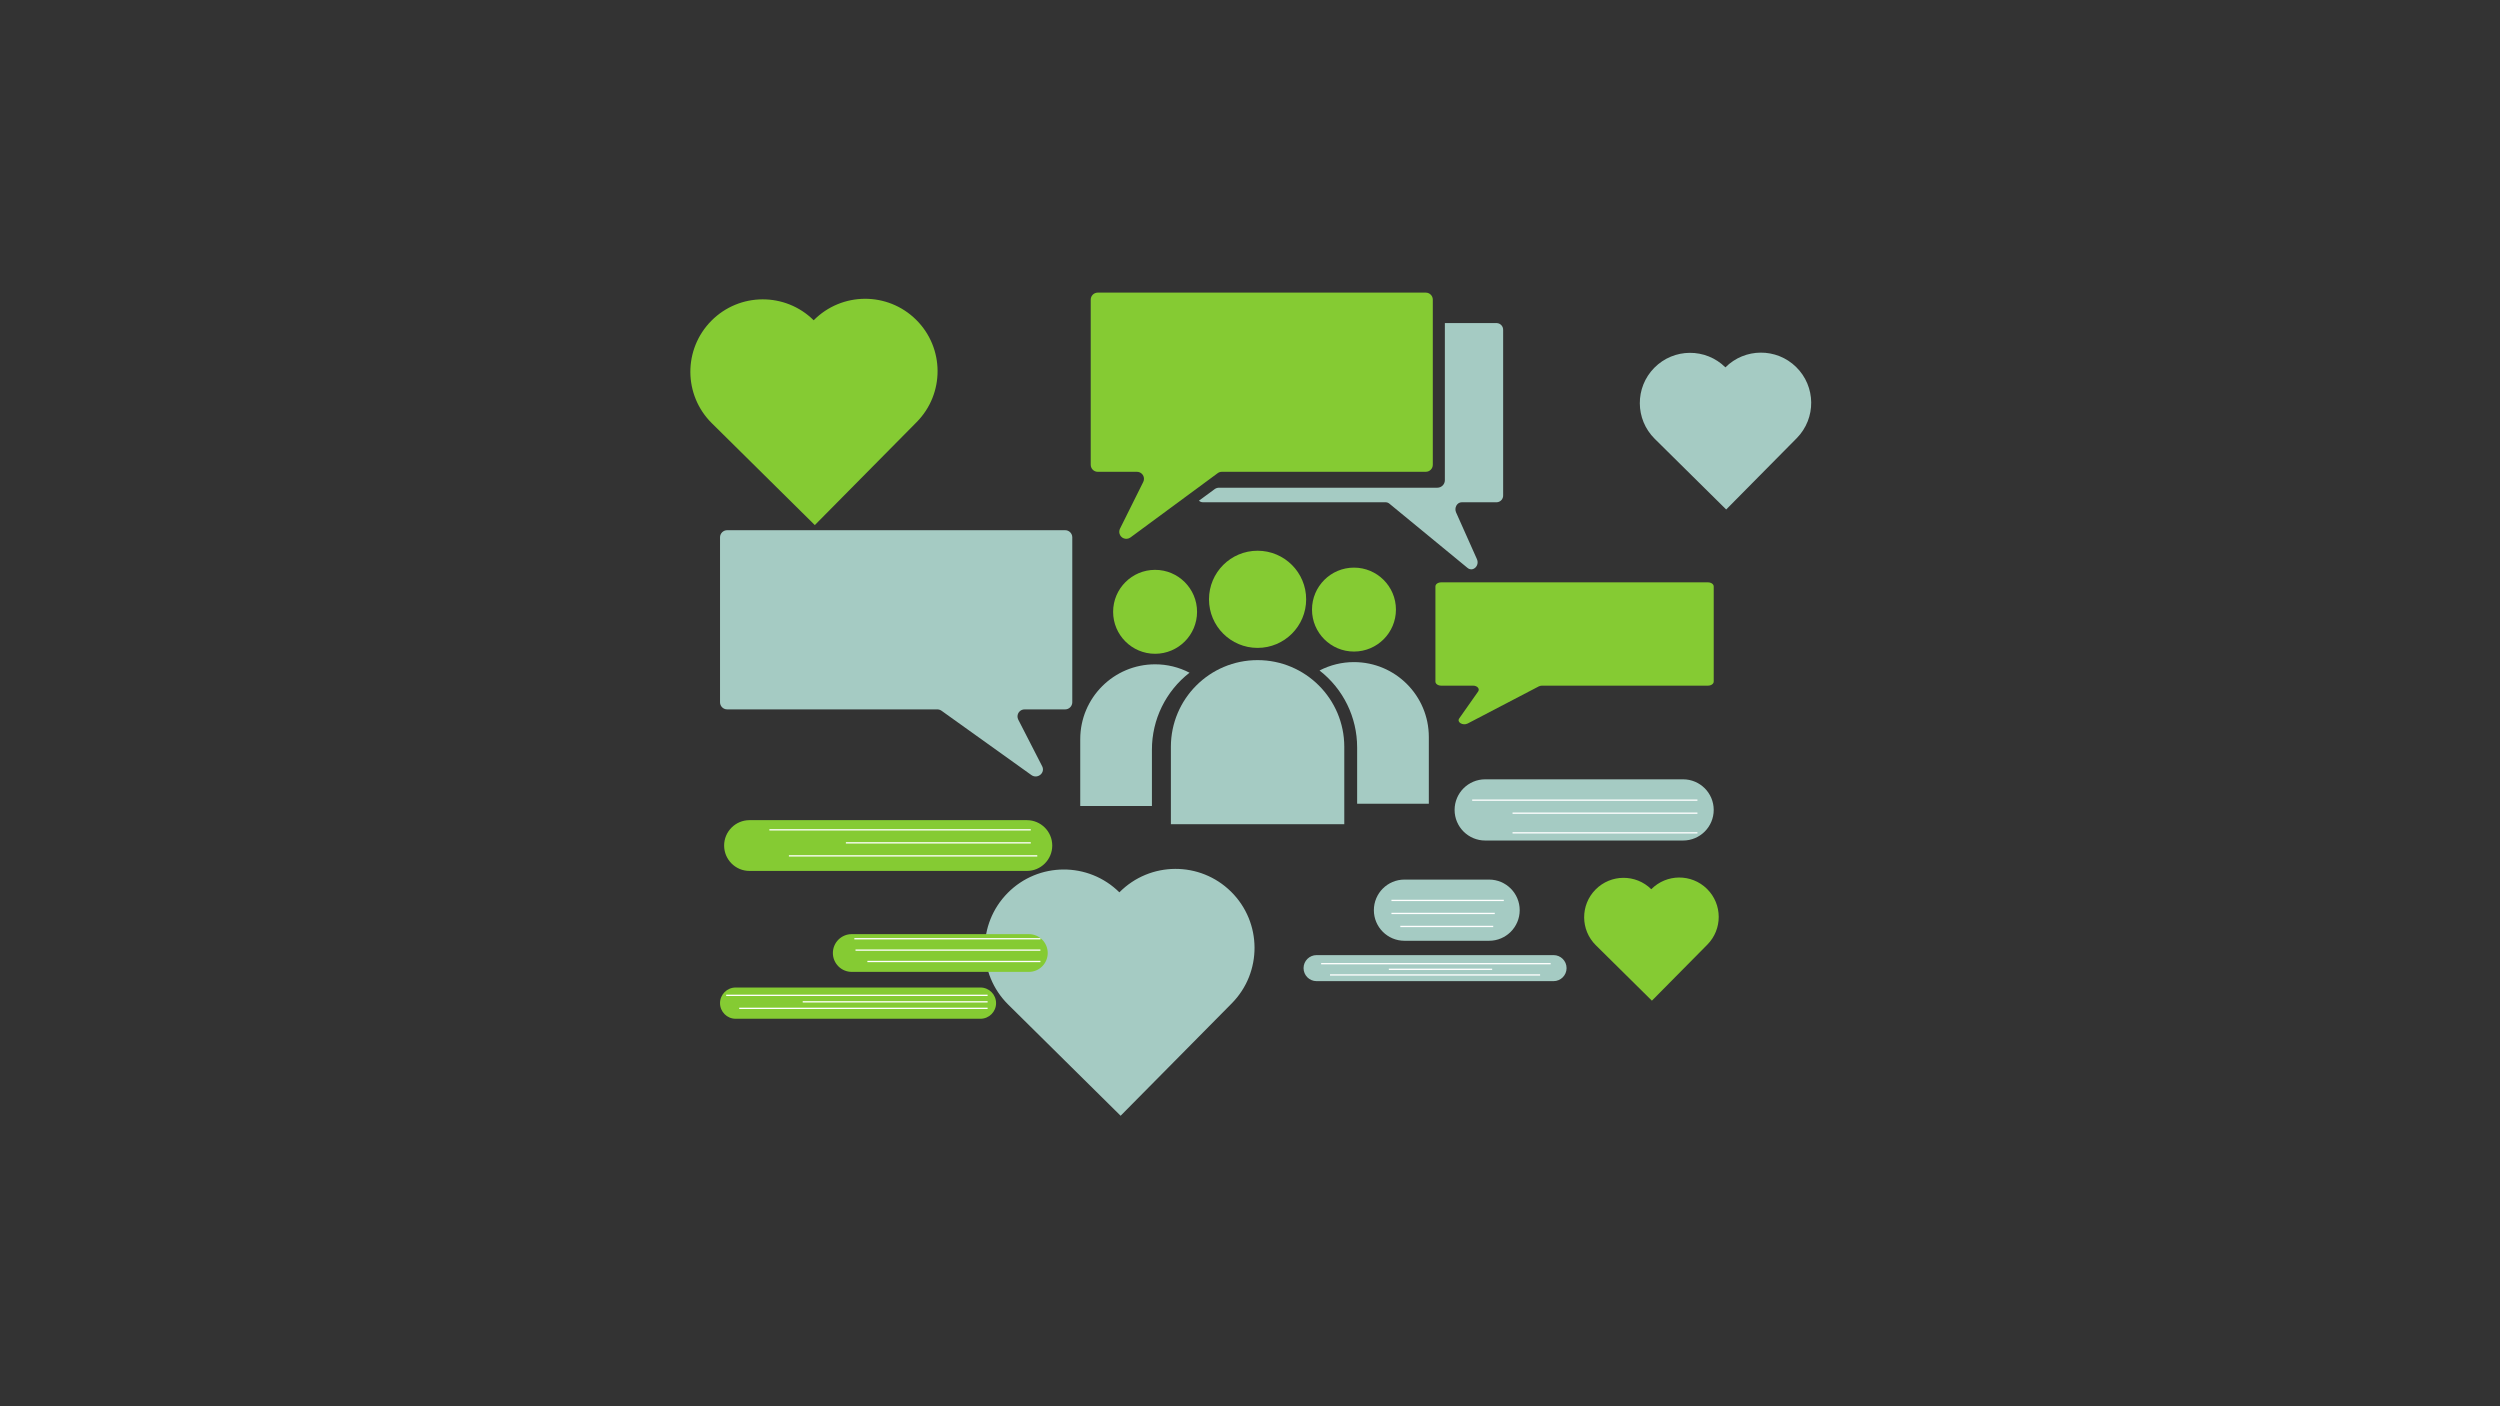 <?xml version="1.0" encoding="utf-8"?>
<!-- Generator: Adobe Illustrator 28.1.0, SVG Export Plug-In . SVG Version: 6.00 Build 0)  -->
<svg version="1.1" id="Calque_1" xmlns="http://www.w3.org/2000/svg" xmlns:xlink="http://www.w3.org/1999/xlink" x="0px" y="0px"
	 viewBox="0 0 1920 1080" style="enable-background:new 0 0 1920 1080;" xml:space="preserve">
<rect x="0" y="0" width="1920" height="1080" fill="#333333" stroke="none"/>
<style type="text/css">
	.st0{clip-path:url(#SVGID_00000172408531915778548540000009133211197152168857_);}
	.st1{fill:#A5CBC3;}
	.st2{clip-path:url(#SVGID_00000016784763060310957080000013648970048040859832_);}
	.st3{fill:#85CB33;}
	.st4{fill:none;stroke:#FFFFFF;}
	.st5{clip-path:url(#SVGID_00000002381791565902205370000001224786667200420253_);}
	.st6{clip-path:url(#SVGID_00000061467148817695544460000003297839217076405140_);}
	.st7{clip-path:url(#SVGID_00000073001869560010516240000004095836718611859890_);}
	.st8{clip-path:url(#SVGID_00000008863734847997160430000009661020651022494893_);}
	.st9{clip-path:url(#SVGID_00000132778775741435049240000005953693885043078036_);}
	.st10{clip-path:url(#SVGID_00000001623576073889472490000007352623504595168387_);}
</style>
<g id="Groupe_43" transform="translate(22.777 182.467)">
	<g>
		<defs>
			<rect id="SVGID_1_" x="530.2" y="224.73" width="270.55" height="189.12"/>
		</defs>
		<clipPath id="SVGID_00000147182659004118275000000016197554550258035367_">
			<use xlink:href="#SVGID_1_"  style="overflow:visible;"/>
		</clipPath>
		<g id="Groupe_42" style="clip-path:url(#SVGID_00000147182659004118275000000016197554550258035367_);">
			<path id="Tracé_31" class="st1" d="M697.03,362.34H535.76c-3.03,0.04-5.52-2.37-5.56-5.4V230.13c0.05-3.03,2.54-5.44,5.56-5.4
				h259.42c3.03-0.04,5.52,2.37,5.56,5.4v126.82c-0.05,3.03-2.54,5.44-5.56,5.4H764.2c-2.99-0.07-5.47,2.29-5.54,5.28
				c-0.02,0.88,0.17,1.75,0.56,2.53l18.38,35.85c2.6,5.08-3.58,10.12-8.28,6.76l-68.99-49.37
				C699.36,362.71,698.21,362.34,697.03,362.34"/>
		</g>
	</g>
</g>
<g id="Groupe_45" transform="translate(572.202 222.523)">
	<g>
		<defs>
			<rect id="SVGID_00000051368173231772571550000007831363480963109273_" x="530.2" y="224.73" width="213.73" height="109.01"/>
		</defs>
		<clipPath id="SVGID_00000035524898156230157190000004279424485672712351_">
			<use xlink:href="#SVGID_00000051368173231772571550000007831363480963109273_"  style="overflow:visible;"/>
		</clipPath>
		<g id="Groupe_44" style="clip-path:url(#SVGID_00000035524898156230157190000004279424485672712351_);">
			<path id="Tracé_32" class="st3" d="M612.14,304.05h127.39c2.43,0,4.4-1.39,4.4-3.11v-73.1c0-1.72-1.97-3.11-4.4-3.11H534.6
				c-2.43,0-4.4,1.39-4.4,3.11v73.1c0,1.72,1.97,3.11,4.4,3.11h24.48c3.26,0,5.39,2.43,3.93,4.5l-14.52,20.66
				c-2.06,2.93,2.83,5.83,6.54,3.89l54.5-28.45C610.34,304.25,611.23,304.04,612.14,304.05"/>
		</g>
	</g>
</g>
<path id="Rectangle_35" class="st3" d="M575.63,629.88h213c10.77,0,19.5,8.73,19.5,19.5l0,0c0,10.77-8.73,19.5-19.5,19.5h-213
	c-10.77,0-19.5-8.73-19.5-19.5l0,0C556.13,638.61,564.86,629.88,575.63,629.88z"/>
<line id="Ligne_38" class="st4" x1="791.63" y1="637.31" x2="590.87" y2="637.31"/>
<line id="Ligne_41" class="st4" x1="791.63" y1="647.31" x2="649.63" y2="647.31"/>
<line id="Ligne_44" class="st4" x1="796.63" y1="657.31" x2="605.87" y2="657.31"/>
<g id="Groupe_46" transform="translate(0 4.739)">
	<g>
		<defs>
			<rect id="SVGID_00000107546864239778099240000014986289418240081805_" x="530.2" y="224.73" width="189.86" height="173.79"/>
		</defs>
		<clipPath id="SVGID_00000083051464195067686860000008462452202297035929_">
			<use xlink:href="#SVGID_00000107546864239778099240000014986289418240081805_"  style="overflow:visible;"/>
		</clipPath>
		<g id="Groupe_21" style="clip-path:url(#SVGID_00000083051464195067686860000008462452202297035929_);">
			<path id="Tracé_21" class="st3" d="M624.91,241.23c-21.84-21.6-57.05-21.4-78.64,0.44c-21.6,21.84-21.4,57.05,0.43,78.64l0,0
				l79.08,78.21l78.21-79.08c21.6-21.84,21.4-57.05-0.44-78.64S646.51,219.4,624.91,241.23"/>
		</g>
	</g>
</g>
<g id="Groupe_48" transform="translate(686.43 449.213)">
	<g>
		<defs>
			<rect id="SVGID_00000080177546193205274130000008017320186601525683_" x="530.2" y="224.73" width="103.33" height="94.58"/>
		</defs>
		<clipPath id="SVGID_00000121271500448084133600000001213601091661112224_">
			<use xlink:href="#SVGID_00000080177546193205274130000008017320186601525683_"  style="overflow:visible;"/>
		</clipPath>
		<g id="Groupe_21-2" style="clip-path:url(#SVGID_00000121271500448084133600000001213601091661112224_);">
			<path id="Tracé_21-2" class="st3" d="M581.75,233.71c-11.88-11.75-31.05-11.65-42.8,0.24c-11.75,11.88-11.65,31.05,0.24,42.8
				l43.04,42.56l42.57-43.04c11.75-11.88,11.65-31.05-0.24-42.8C612.66,221.72,593.5,221.83,581.75,233.71"/>
		</g>
	</g>
</g>
<g id="Groupe_47" transform="translate(729.182 45.954)">
	<g>
		<defs>
			<rect id="SVGID_00000089542003359478726120000013850516469139230612_" x="530.2" y="224.73" width="131.77" height="120.61"/>
		</defs>
		<clipPath id="SVGID_00000028318488361238105770000018153466593221068434_">
			<use xlink:href="#SVGID_00000089542003359478726120000013850516469139230612_"  style="overflow:visible;"/>
		</clipPath>
		<g id="Groupe_21-3" style="clip-path:url(#SVGID_00000028318488361238105770000018153466593221068434_);">
			<path id="Tracé_21-3" class="st1" d="M595.93,236.18c-15.16-14.99-39.59-14.85-54.58,0.3s-14.85,39.59,0.3,54.58l54.88,54.28
				l54.28-54.88c14.91-15.23,14.65-39.67-0.59-54.58C635.11,221.08,610.89,221.22,595.93,236.18"/>
		</g>
	</g>
</g>
<g id="Groupe_49" transform="translate(226.154 442.582)">
	<g>
		<defs>
			<rect id="SVGID_00000018949275464662549390000008720015055880793528_" x="530.2" y="224.73" width="207.13" height="189.6"/>
		</defs>
		<clipPath id="SVGID_00000101782426440145936940000006636651652100080566_">
			<use xlink:href="#SVGID_00000018949275464662549390000008720015055880793528_"  style="overflow:visible;"/>
		</clipPath>
		<g id="Groupe_21-4" style="clip-path:url(#SVGID_00000101782426440145936940000006636651652100080566_);">
			<path id="Tracé_21-4" class="st1" d="M633.53,242.73c-23.82-23.56-62.23-23.35-85.79,0.48s-23.35,62.23,0.47,85.79l86.27,85.32
				l85.32-86.27c23.56-23.82,23.35-62.24-0.48-85.8C695.5,218.7,657.09,218.91,633.53,242.73"/>
		</g>
	</g>
</g>
<path id="Rectangle_38" class="st1" d="M1140.63,598.52h152c12.98,0,23.5,10.52,23.5,23.5l0,0c0,12.98-10.52,23.5-23.5,23.5h-152
	c-12.98,0-23.5-10.52-23.5-23.5l0,0C1117.13,609.05,1127.65,598.52,1140.63,598.52z"/>
<path id="Rectangle_39" class="st1" d="M1078.63,675.52h65c12.98,0,23.5,10.52,23.5,23.5l0,0c0,12.98-10.52,23.5-23.5,23.5h-65
	c-12.98,0-23.5-10.52-23.5-23.5l0,0C1055.13,686.05,1065.65,675.52,1078.63,675.52z"/>
<path id="Rectangle_40" class="st1" d="M1011.13,733.52h182c5.52,0,10,4.48,10,10l0,0c0,5.52-4.48,10-10,10h-182
	c-5.52,0-10-4.48-10-10l0,0C1001.13,738,1005.61,733.52,1011.13,733.52z"/>
<line id="Ligne_48" class="st4" x1="1303.63" y1="614.52" x2="1130.63" y2="614.52"/>
<line id="Ligne_50" class="st4" x1="1154.92" y1="691.52" x2="1068.63" y2="691.52"/>
<line id="Ligne_53" class="st4" x1="1190.92" y1="740.11" x2="1014.63" y2="740.11"/>
<line id="Ligne_47" class="st4" x1="1303.63" y1="624.52" x2="1161.63" y2="624.52"/>
<line id="Ligne_51" class="st4" x1="1147.98" y1="701.52" x2="1068.63" y2="701.52"/>
<line id="Ligne_54" class="st4" x1="1145.98" y1="744.43" x2="1066.63" y2="744.43"/>
<line id="Ligne_49" class="st4" x1="1303.63" y1="639.62" x2="1161.63" y2="639.62"/>
<line id="Ligne_52" class="st4" x1="1146.8" y1="711.52" x2="1075.45" y2="711.52"/>
<line id="Ligne_55" class="st4" x1="1182.8" y1="748.76" x2="1021.45" y2="748.76"/>
<g id="Groupe_41" transform="translate(307.475)">
	<g>
		<defs>
			<rect id="SVGID_00000058567257995082523290000013252108413369714314_" x="530.2" y="224.73" width="316.75" height="212.52"/>
		</defs>
		<clipPath id="SVGID_00000053525685753163972410000017884103941395494794_">
			<use xlink:href="#SVGID_00000058567257995082523290000013252108413369714314_"  style="overflow:visible;"/>
		</clipPath>
		<g id="Groupe_17" style="clip-path:url(#SVGID_00000053525685753163972410000017884103941395494794_);">
			<path id="Tracé_13" class="st3" d="M630.92,362.34h156.6c2.98,0,5.4-2.42,5.4-5.4V230.13c0-2.98-2.42-5.4-5.4-5.4H535.6
				c-2.98,0-5.4,2.42-5.4,5.4v126.82c0,2.98,2.42,5.4,5.4,5.4h30.1c2.98,0,5.4,2.41,5.4,5.4c0,0.84-0.19,1.66-0.57,2.41L552.69,406
				c-1.33,2.67-0.25,5.91,2.41,7.25c1.82,0.91,3.99,0.72,5.63-0.49l66.99-49.37C628.65,362.71,629.77,362.34,630.92,362.34"/>
			<path id="Tracé_14" class="st1" d="M842.11,248.13h-39.93v120.65c0,3.19-2.59,5.78-5.78,5.78H628.76
				c-1.23,0-2.44,0.39-3.43,1.13l-12.02,8.85c0.83,0.77,1.91,1.19,3.04,1.2h140.33c1.05,0.01,2.07,0.38,2.87,1.05l60.04,49.37
				c4.09,3.36,9.47-1.68,7.21-6.76l-16-35.85c-1.6-3.59,0.74-7.81,4.33-7.81h26.97c2.82-0.16,4.99-2.58,4.84-5.4V253.53
				C847.09,250.7,844.93,248.29,842.11,248.13"/>
		</g>
	</g>
</g>
<path id="Rectangle_37" class="st3" d="M564.98,758.41h188c6.63,0,12,5.37,12,12l0,0c0,6.63-5.37,12-12,12h-188
	c-6.63,0-12-5.37-12-12l0,0C552.98,763.79,558.35,758.41,564.98,758.41z"/>
<line id="Ligne_39" class="st4" x1="758.48" y1="764.41" x2="557.72" y2="764.41"/>
<line id="Ligne_42" class="st4" x1="758.48" y1="769.41" x2="616.48" y2="769.41"/>
<line id="Ligne_45" class="st4" x1="758.48" y1="774.41" x2="567.72" y2="774.41"/>
<path id="Rectangle_36" class="st3" d="M654.15,717.41h136c8.01,0,14.5,6.49,14.5,14.5l0,0c0,8.01-6.49,14.5-14.5,14.5h-136
	c-8.01,0-14.5-6.49-14.5-14.5l0,0C639.65,723.91,646.14,717.41,654.15,717.41z"/>
<line id="Ligne_40" class="st4" x1="799.03" y1="720.96" x2="656.15" y2="720.96"/>
<line id="Ligne_43" class="st4" x1="799.03" y1="729.69" x2="657.03" y2="729.69"/>
<line id="Ligne_46" class="st4" x1="799.03" y1="738.43" x2="666.15" y2="738.43"/>
<g id="Groupe_61" transform="translate(299.43 198.234)">
	<g>
		<defs>
			<rect id="SVGID_00000104666003041854014810000008581291849773879196_" x="530.2" y="224.73" width="267.71" height="210.05"/>
		</defs>
		<clipPath id="SVGID_00000173144105076840019110000010094469275771844279_">
			<use xlink:href="#SVGID_00000104666003041854014810000008581291849773879196_"  style="overflow:visible;"/>
		</clipPath>
		<g id="Groupe_19" style="clip-path:url(#SVGID_00000173144105076840019110000010094469275771844279_);">
			<path id="Tracé_15" class="st3" d="M740.42,302.16c17.8,0,32.23-14.43,32.23-32.23c0-17.8-14.43-32.23-32.23-32.23
				s-32.23,14.43-32.23,32.23S722.62,302.16,740.42,302.16L740.42,302.16"/>
			<path id="Tracé_16" class="st3" d="M666.39,299.35c20.61,0,37.31-16.7,37.31-37.31s-16.7-37.31-37.31-37.31
				c-20.61,0-37.31,16.7-37.31,37.31S645.78,299.35,666.39,299.35L666.39,299.35"/>
			<path id="Tracé_17" class="st1" d="M666.39,308.74L666.39,308.74c-36.77,0-66.58,29.81-66.58,66.58c0,0,0,0,0,0v59.45h133.17
				v-59.45C732.98,338.55,703.16,308.74,666.39,308.74"/>
			<path id="Tracé_18" class="st1" d="M740.42,310.26L740.42,310.26c-9.21-0.01-18.28,2.2-26.45,6.45
				c18.24,14.16,28.9,35.96,28.88,59.05v43.3h55.06v-51.32C797.9,336,772.17,310.26,740.42,310.26L740.42,310.26"/>
			<path id="Tracé_19" class="st3" d="M587.68,303.87c-17.8,0-32.23-14.43-32.23-32.23s14.43-32.23,32.23-32.23
				s32.23,14.43,32.23,32.23c0,0,0,0,0,0C619.91,289.44,605.48,303.87,587.68,303.87"/>
			<path id="Tracé_20" class="st1" d="M587.68,311.96L587.68,311.96c9.21-0.01,18.28,2.2,26.45,6.45
				c-18.24,14.16-28.9,35.96-28.88,59.05v43.3H530.2v-51.32C530.2,337.7,555.94,311.96,587.68,311.96L587.68,311.96"/>
		</g>
	</g>
</g>
</svg>
